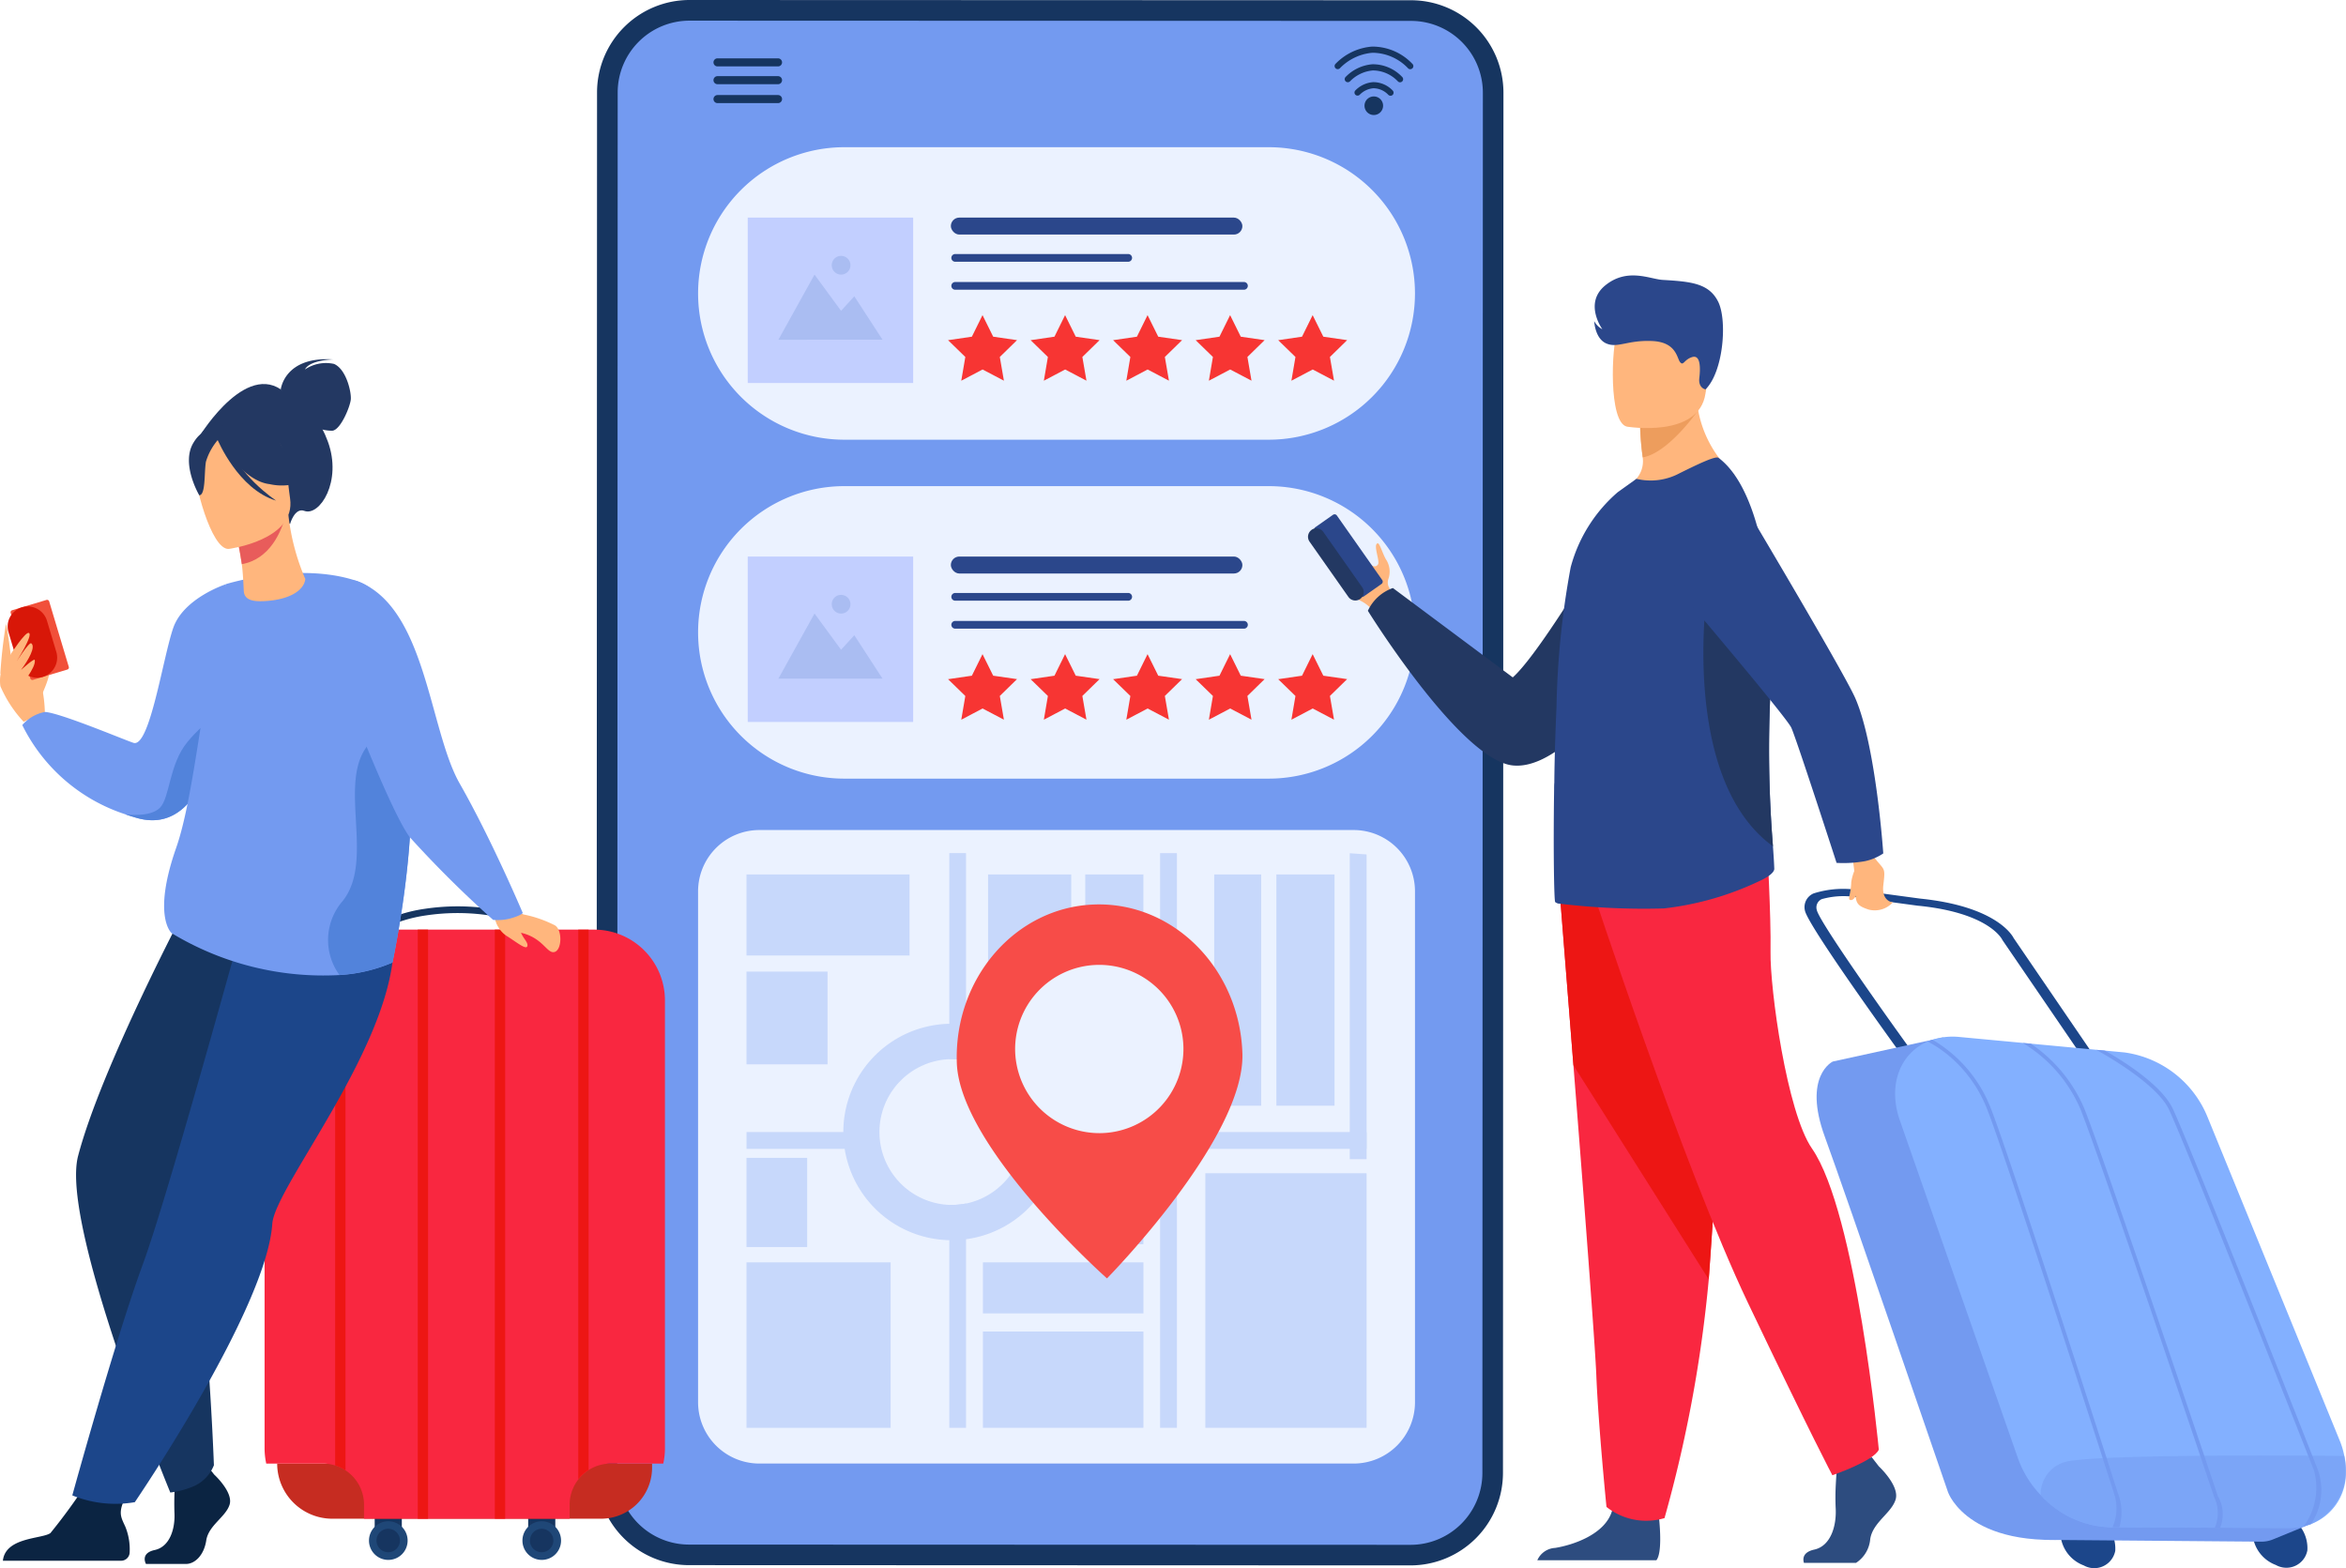 <svg xmlns="http://www.w3.org/2000/svg" width="141.489" height="94.578" viewBox="0 0 141.489 94.578">
  <g id="Grupo_54572" data-name="Grupo 54572" transform="translate(1128.654 -158.457)">
    <g id="Grupo_54478" data-name="Grupo 54478">
      <g id="Grupo_54422" data-name="Grupo 54422">
        <path id="Trazado_102555" data-name="Trazado 102555" d="M-1038.6,164.049l-.029,83.253a4.952,4.952,0,0,1-4.952,4.95h0l-43.52-.015a4.951,4.951,0,0,1-4.95-4.952h0l.029-83.253a4.949,4.949,0,0,1,4.953-4.949h0l43.52.015A4.951,4.951,0,0,1-1038.6,164.049Z" fill="#739af0"/>
      </g>
      <g id="Grupo_54423" data-name="Grupo 54423">
        <path id="Trazado_102556" data-name="Trazado 102556" d="M-1043.584,252.871l-43.52-.015a5.579,5.579,0,0,1-5.571-5.575l.029-83.253a5.579,5.579,0,0,1,5.575-5.571l43.52.015a5.579,5.579,0,0,1,5.571,5.575l-.029,83.253A5.581,5.581,0,0,1-1043.584,252.871Zm-43.485-93.168a4.334,4.334,0,0,0-4.332,4.328l-.029,83.253a4.336,4.336,0,0,0,4.328,4.332l43.52.015a4.337,4.337,0,0,0,4.332-4.329l.029-83.253a4.334,4.334,0,0,0-4.328-4.331Z" fill="#163560"/>
      </g>
      <g id="Grupo_54424" data-name="Grupo 54424">
        <path id="Trazado_102557" data-name="Trazado 102557" d="M-1043.315,212.219v30.81a3.7,3.7,0,0,1-3.7,3.7h-35.838a3.7,3.7,0,0,1-3.7-3.7v-30.81a3.7,3.7,0,0,1,3.7-3.7h35.838A3.7,3.7,0,0,1-1043.315,212.219Z" fill="#ebf2ff"/>
      </g>
      <g id="Grupo_54440" data-name="Grupo 54440">
        <g id="Grupo_54425" data-name="Grupo 54425">
          <path id="Rectángulo_5398" data-name="Rectángulo 5398" d="M-1077.731,187.777h25.594a8.821,8.821,0,0,1,8.821,8.821h0a8.822,8.822,0,0,1-8.821,8.821h-25.594a8.821,8.821,0,0,1-8.821-8.821h0a8.821,8.821,0,0,1,8.821-8.821Z" fill="#ebf2ff"/>
        </g>
        <g id="Grupo_54428" data-name="Grupo 54428">
          <g id="Grupo_54426" data-name="Grupo 54426">
            <path id="Trazado_102558" data-name="Trazado 102558" d="M-1060.611,194.686h-10.432a.233.233,0,0,1-.234-.232h0a.233.233,0,0,1,.233-.233h10.433a.233.233,0,0,1,.233.233h0a.234.234,0,0,1-.233.233h0Z" fill="#2b478b"/>
          </g>
          <g id="Grupo_54427" data-name="Grupo 54427">
            <path id="Trazado_102559" data-name="Trazado 102559" d="M-1053.631,196.373h-17.412a.233.233,0,0,1-.234-.232h0a.233.233,0,0,1,.233-.233h17.413a.233.233,0,0,1,.234.232h0a.235.235,0,0,1-.232.234h0Z" fill="#2b478b"/>
          </g>
        </g>
        <g id="Grupo_54429" data-name="Grupo 54429">
          <rect id="Rectángulo_5399" data-name="Rectángulo 5399" width="9.977" height="9.977" transform="translate(-1083.558 192.024)" fill="#c2cfff"/>
        </g>
        <g id="Grupo_54432" data-name="Grupo 54432">
          <g id="Grupo_54430" data-name="Grupo 54430">
            <path id="Trazado_102560" data-name="Trazado 102560" d="M-1081.708,199.387l2.179-3.927,1.6,2.185.8-.875,1.7,2.617Z" fill="#aabdf2"/>
          </g>
          <g id="Grupo_54431" data-name="Grupo 54431">
            <path id="Trazado_102561" data-name="Trazado 102561" d="M-1078.491,194.9a.563.563,0,0,1,.564-.564.564.564,0,0,1,.564.564.565.565,0,0,1-.564.564h0A.564.564,0,0,1-1078.491,194.9Z" fill="#aabdf2"/>
          </g>
        </g>
        <g id="Grupo_54433" data-name="Grupo 54433">
          <rect id="Rectángulo_5400" data-name="Rectángulo 5400" width="17.582" height="1.023" rx="0.511" transform="translate(-1071.307 192.024)" fill="#2b478b"/>
        </g>
        <g id="Grupo_54439" data-name="Grupo 54439">
          <g id="Grupo_54434" data-name="Grupo 54434">
            <path id="Trazado_102562" data-name="Trazado 102562" d="M-1068.754,199.21l1.438.207-1.039,1.015.247,1.431-1.286-.675-1.285.677.244-1.431-1.041-1.013,1.436-.21.642-1.3Z" fill="#f73533"/>
          </g>
          <g id="Grupo_54435" data-name="Grupo 54435">
            <path id="Trazado_102563" data-name="Trazado 102563" d="M-1063.775,199.21l1.437.207-1.038,1.015.247,1.431-1.285-.675-1.285.677.244-1.431-1.041-1.013,1.437-.21.641-1.3Z" fill="#f73533"/>
          </g>
          <g id="Grupo_54436" data-name="Grupo 54436">
            <path id="Trazado_102564" data-name="Trazado 102564" d="M-1058.8,199.21l1.438.207-1.039,1.015.247,1.431-1.286-.675-1.285.677.244-1.431-1.041-1.013,1.436-.21.642-1.3Z" fill="#f73533"/>
          </g>
          <g id="Grupo_54437" data-name="Grupo 54437">
            <path id="Trazado_102565" data-name="Trazado 102565" d="M-1053.822,199.21l1.438.207-1.038,1.015.247,1.431-1.286-.675-1.285.677.244-1.431-1.041-1.013,1.436-.21.642-1.3Z" fill="#f73533"/>
          </g>
          <g id="Grupo_54438" data-name="Grupo 54438">
            <path id="Trazado_102566" data-name="Trazado 102566" d="M-1048.844,199.21l1.437.207-1.038,1.015.247,1.431-1.286-.675-1.284.677.244-1.431-1.041-1.013,1.437-.21.641-1.3Z" fill="#f73533"/>
          </g>
        </g>
      </g>
      <g id="Grupo_54456" data-name="Grupo 54456">
        <g id="Grupo_54441" data-name="Grupo 54441">
          <path id="Rectángulo_5401" data-name="Rectángulo 5401" d="M-1077.731,167.335h25.594a8.821,8.821,0,0,1,8.821,8.821h0a8.822,8.822,0,0,1-8.821,8.821h-25.594a8.821,8.821,0,0,1-8.821-8.821h0a8.821,8.821,0,0,1,8.821-8.821Z" fill="#ebf2ff"/>
        </g>
        <g id="Grupo_54444" data-name="Grupo 54444">
          <g id="Grupo_54442" data-name="Grupo 54442">
            <path id="Trazado_102567" data-name="Trazado 102567" d="M-1060.611,174.244h-10.432a.233.233,0,0,1-.234-.232h0a.233.233,0,0,1,.234-.234h10.432a.233.233,0,0,1,.233.233h0a.234.234,0,0,1-.233.233Z" fill="#2b478b"/>
          </g>
          <g id="Grupo_54443" data-name="Grupo 54443">
            <path id="Trazado_102568" data-name="Trazado 102568" d="M-1053.631,175.931h-17.412a.233.233,0,0,1-.234-.232h0a.233.233,0,0,1,.233-.233h17.413a.233.233,0,0,1,.234.232h0a.234.234,0,0,1-.233.233h0Z" fill="#2b478b"/>
          </g>
        </g>
        <g id="Grupo_54445" data-name="Grupo 54445">
          <rect id="Rectángulo_5402" data-name="Rectángulo 5402" width="9.977" height="9.977" transform="translate(-1083.558 171.581)" fill="#c2cfff"/>
        </g>
        <g id="Grupo_54448" data-name="Grupo 54448">
          <g id="Grupo_54446" data-name="Grupo 54446">
            <path id="Trazado_102569" data-name="Trazado 102569" d="M-1081.708,178.947l2.179-3.929,1.6,2.185.8-.875,1.7,2.617Z" fill="#aabdf2"/>
          </g>
          <g id="Grupo_54447" data-name="Grupo 54447">
            <path id="Trazado_102570" data-name="Trazado 102570" d="M-1078.491,174.454a.563.563,0,0,1,.564-.564.564.564,0,0,1,.564.564.565.565,0,0,1-.564.564h0A.564.564,0,0,1-1078.491,174.454Z" fill="#aabdf2"/>
          </g>
        </g>
        <g id="Grupo_54449" data-name="Grupo 54449">
          <rect id="Rectángulo_5403" data-name="Rectángulo 5403" width="17.582" height="1.023" rx="0.511" transform="translate(-1071.307 171.581)" fill="#2b478b"/>
        </g>
        <g id="Grupo_54455" data-name="Grupo 54455">
          <g id="Grupo_54450" data-name="Grupo 54450">
            <path id="Trazado_102571" data-name="Trazado 102571" d="M-1068.754,178.764l1.438.208-1.039,1.015.247,1.43-1.286-.675-1.285.677.244-1.432-1.041-1.013,1.436-.21.642-1.3Z" fill="#f73533"/>
          </g>
          <g id="Grupo_54451" data-name="Grupo 54451">
            <path id="Trazado_102572" data-name="Trazado 102572" d="M-1063.775,178.764l1.437.208-1.038,1.015.247,1.43-1.285-.675-1.285.677.244-1.432-1.041-1.013,1.437-.21.641-1.3Z" fill="#f73533"/>
          </g>
          <g id="Grupo_54452" data-name="Grupo 54452">
            <path id="Trazado_102573" data-name="Trazado 102573" d="M-1058.8,178.764l1.438.208-1.039,1.015.247,1.43-1.286-.675-1.285.677.244-1.432-1.041-1.013,1.436-.21.642-1.3Z" fill="#f73533"/>
          </g>
          <g id="Grupo_54453" data-name="Grupo 54453">
            <path id="Trazado_102574" data-name="Trazado 102574" d="M-1053.822,178.764l1.438.208-1.038,1.015.247,1.43-1.286-.675-1.285.677.244-1.432-1.041-1.013,1.436-.21.642-1.3Z" fill="#f73533"/>
          </g>
          <g id="Grupo_54454" data-name="Grupo 54454">
            <path id="Trazado_102575" data-name="Trazado 102575" d="M-1048.844,178.764l1.437.208-1.038,1.015.247,1.43-1.286-.675-1.284.677.244-1.432-1.041-1.013,1.437-.21.641-1.3Z" fill="#f73533"/>
          </g>
        </g>
      </g>
      <g id="Grupo_54477" data-name="Grupo 54477" opacity="0.3">
        <g id="Grupo_54457" data-name="Grupo 54457">
          <path id="Trazado_102576" data-name="Trazado 102576" d="M-1070.391,220.263a6.335,6.335,0,0,0-.87-.058h-.143a6.526,6.526,0,0,0-6.386,6.664,6.528,6.528,0,0,0,6.386,6.387h.143a6.523,6.523,0,0,0,6.45-5.513,6.643,6.643,0,0,0,.078-1.015A6.527,6.527,0,0,0-1070.391,220.263Zm0,10.779a4.465,4.465,0,0,1-.87.087h-.143a4.4,4.4,0,0,1-4.207-4.582,4.4,4.4,0,0,1,4.207-4.207h.143a4.4,4.4,0,0,1,4.378,4.419,4.4,4.4,0,0,1-3.508,4.288Z" fill="#739af0"/>
        </g>
        <g id="Grupo_54458" data-name="Grupo 54458">
          <path id="Trazado_102577" data-name="Trazado 102577" d="M-1075.657,226.735a4.39,4.39,0,0,0,.117,1.014h-8.091v-1.014Z" fill="#739af0"/>
        </g>
        <g id="Grupo_54459" data-name="Grupo 54459">
          <path id="Trazado_102578" data-name="Trazado 102578" d="M-1046.235,226.735v1.014h-20.748a4.444,4.444,0,0,0,.117-1.014Z" fill="#739af0"/>
        </g>
        <g id="Grupo_54460" data-name="Grupo 54460">
          <path id="Trazado_102579" data-name="Trazado 102579" d="M-1070.391,209.912v12.51a4.389,4.389,0,0,0-.87-.087h-.139V209.91Z" fill="#739af0"/>
        </g>
        <g id="Grupo_54461" data-name="Grupo 54461">
          <path id="Trazado_102580" data-name="Trazado 102580" d="M-1070.391,231.046v13.528h-1.009V231.131h.143A4.492,4.492,0,0,0-1070.391,231.046Z" fill="#739af0"/>
        </g>
        <g id="Grupo_54462" data-name="Grupo 54462">
          <path id="Trazado_102581" data-name="Trazado 102581" d="M-1047.249,209.917v18.456h1.015V209.991Z" fill="#739af0"/>
        </g>
        <g id="Grupo_54463" data-name="Grupo 54463">
          <rect id="Rectángulo_5404" data-name="Rectángulo 5404" width="1.014" height="34.661" transform="translate(-1058.688 209.912)" fill="#739af0"/>
        </g>
        <g id="Grupo_54464" data-name="Grupo 54464">
          <rect id="Rectángulo_5405" data-name="Rectángulo 5405" width="5.014" height="7.786" transform="translate(-1069.062 211.198)" fill="#739af0"/>
        </g>
        <g id="Grupo_54465" data-name="Grupo 54465">
          <rect id="Rectángulo_5406" data-name="Rectángulo 5406" width="4.887" height="5.595" transform="translate(-1083.632 217.057)" fill="#739af0"/>
        </g>
        <g id="Grupo_54466" data-name="Grupo 54466">
          <rect id="Rectángulo_5407" data-name="Rectángulo 5407" width="9.835" height="4.887" transform="translate(-1083.632 211.198)" fill="#739af0"/>
        </g>
        <g id="Grupo_54467" data-name="Grupo 54467">
          <rect id="Rectángulo_5408" data-name="Rectángulo 5408" width="3.507" height="4.84" transform="translate(-1063.202 211.198)" fill="#739af0"/>
        </g>
        <g id="Grupo_54468" data-name="Grupo 54468">
          <rect id="Rectángulo_5409" data-name="Rectángulo 5409" width="3.507" height="8.088" transform="translate(-1063.202 217.057)" fill="#739af0"/>
        </g>
        <g id="Grupo_54469" data-name="Grupo 54469">
          <rect id="Rectángulo_5410" data-name="Rectángulo 5410" width="3.507" height="4.788" transform="translate(-1063.202 228.71)" fill="#739af0"/>
        </g>
        <g id="Grupo_54470" data-name="Grupo 54470">
          <rect id="Rectángulo_5411" data-name="Rectángulo 5411" width="2.83" height="13.947" transform="translate(-1055.423 211.198)" fill="#739af0"/>
        </g>
        <g id="Grupo_54471" data-name="Grupo 54471">
          <rect id="Rectángulo_5412" data-name="Rectángulo 5412" width="3.507" height="13.947" transform="translate(-1051.675 211.198)" fill="#739af0"/>
        </g>
        <g id="Grupo_54472" data-name="Grupo 54472">
          <rect id="Rectángulo_5413" data-name="Rectángulo 5413" width="9.725" height="15.354" transform="translate(-1055.959 229.219)" fill="#739af0"/>
        </g>
        <g id="Grupo_54473" data-name="Grupo 54473">
          <rect id="Rectángulo_5414" data-name="Rectángulo 5414" width="9.679" height="5.807" transform="translate(-1069.373 238.766)" fill="#739af0"/>
        </g>
        <g id="Grupo_54474" data-name="Grupo 54474">
          <rect id="Rectángulo_5415" data-name="Rectángulo 5415" width="9.679" height="3.078" transform="translate(-1069.373 234.594)" fill="#739af0"/>
        </g>
        <g id="Grupo_54475" data-name="Grupo 54475">
          <rect id="Rectángulo_5416" data-name="Rectángulo 5416" width="8.693" height="9.98" transform="translate(-1083.632 234.594)" fill="#739af0"/>
        </g>
        <g id="Grupo_54476" data-name="Grupo 54476">
          <rect id="Rectángulo_5417" data-name="Rectángulo 5417" width="3.66" height="5.378" transform="translate(-1083.632 228.292)" fill="#739af0"/>
        </g>
      </g>
    </g>
    <g id="Grupo_54521" data-name="Grupo 54521">
      <g id="Grupo_54492" data-name="Grupo 54492">
        <g id="Grupo_54479" data-name="Grupo 54479">
          <rect id="Rectángulo_5418" data-name="Rectángulo 5418" width="1.636" height="2.229" transform="translate(-1106.056 248.805)" fill="#163560"/>
        </g>
        <g id="Grupo_54480" data-name="Grupo 54480">
          <rect id="Rectángulo_5419" data-name="Rectángulo 5419" width="1.636" height="2.229" transform="translate(-1096.799 248.805)" fill="#163560"/>
        </g>
        <g id="Grupo_54481" data-name="Grupo 54481">
          <path id="Trazado_102582" data-name="Trazado 102582" d="M-1106.4,251.374a1.164,1.164,0,0,1,1.166-1.164h0a1.165,1.165,0,0,1,1.164,1.166,1.165,1.165,0,0,1-1.165,1.164,1.165,1.165,0,0,1-1.165-1.165h0Z" fill="#1f4777"/>
        </g>
        <g id="Grupo_54482" data-name="Grupo 54482">
          <path id="Trazado_102583" data-name="Trazado 102583" d="M-1105.947,251.369a.706.706,0,0,1,.708-.706h0a.707.707,0,0,1,.706.708h0a.707.707,0,0,1-.707.706.707.707,0,0,1-.707-.707h0Z" fill="#163560"/>
        </g>
        <g id="Grupo_54483" data-name="Grupo 54483">
          <path id="Trazado_102584" data-name="Trazado 102584" d="M-1097.145,251.374a1.164,1.164,0,0,1,1.166-1.164h0a1.165,1.165,0,0,1,1.163,1.166,1.164,1.164,0,0,1-1.164,1.164h0a1.165,1.165,0,0,1-1.165-1.165h0Z" fill="#1f4777"/>
        </g>
        <g id="Grupo_54484" data-name="Grupo 54484">
          <path id="Trazado_102585" data-name="Trazado 102585" d="M-1096.688,251.369a.706.706,0,0,1,.708-.706h0a.707.707,0,0,1,.7.708.707.707,0,0,1-.707.706.707.707,0,0,1-.707-.707h0Z" fill="#163560"/>
        </g>
        <g id="Grupo_54485" data-name="Grupo 54485">
          <path id="Rectángulo_5420" data-name="Rectángulo 5420" d="M-1111.936,246.729h22.609v.25a3.077,3.077,0,0,1-3.075,3.077h-16.208a3.327,3.327,0,0,1-3.327-3.327h0Z" fill="#c62c21"/>
        </g>
        <g id="Grupo_54486" data-name="Grupo 54486">
          <path id="Trazado_102586" data-name="Trazado 102586" d="M-1088.551,218.8v26.983a4.306,4.306,0,0,1-.1.947h-3.165a2.483,2.483,0,0,0-2.483,2.485h0v.841h-12.4v-.841a2.481,2.481,0,0,0-2.475-2.485h-3.423a4.313,4.313,0,0,1-.1-.947V218.8a4.272,4.272,0,0,1,4.269-4.274h15.621A4.271,4.271,0,0,1-1088.551,218.8Z" fill="#f92740"/>
        </g>
        <g id="Grupo_54487" data-name="Grupo 54487">
          <path id="Trazado_102587" data-name="Trazado 102587" d="M-1096.084,214.514a12.99,12.99,0,0,0-6.89-.844,8.645,8.645,0,0,0-2.648.831l-.2-.351a8.845,8.845,0,0,1,2.763-.876,13.388,13.388,0,0,1,7.125.864Z" fill="#163560"/>
        </g>
        <g id="Grupo_54488" data-name="Grupo 54488">
          <path id="Trazado_102588" data-name="Trazado 102588" d="M-1107.818,214.527v32.611a2.468,2.468,0,0,0-.623-.3V214.527Z" fill="#ed1614"/>
        </g>
        <g id="Grupo_54489" data-name="Grupo 54489">
          <rect id="Rectángulo_5421" data-name="Rectángulo 5421" width="0.623" height="35.53" transform="translate(-1103.459 214.525)" fill="#ed1614"/>
        </g>
        <g id="Grupo_54490" data-name="Grupo 54490">
          <rect id="Rectángulo_5422" data-name="Rectángulo 5422" width="0.623" height="35.53" transform="translate(-1098.81 214.525)" fill="#ed1614"/>
        </g>
        <g id="Grupo_54491" data-name="Grupo 54491">
          <path id="Trazado_102589" data-name="Trazado 102589" d="M-1093.155,214.527v32.587a2.421,2.421,0,0,0-.623.567V214.527Z" fill="#ed1614"/>
        </g>
      </g>
      <g id="Grupo_54520" data-name="Grupo 54520">
        <g id="Grupo_54493" data-name="Grupo 54493">
          <path id="Trazado_102590" data-name="Trazado 102590" d="M-1126.207,200.554c0-.046.681-1.456.465-1.564s-.6-.092-.651.155A8.576,8.576,0,0,0-1126.207,200.554Z" fill="#ffb67d"/>
        </g>
        <g id="Grupo_54494" data-name="Grupo 54494">
          <path id="Trazado_102591" data-name="Trazado 102591" d="M-1125.949,201.4a8.292,8.292,0,0,0-.516-2.667c-.356-.42-1.083-1.017-1.31-1a2.246,2.246,0,0,0-.854,2.115,7.491,7.491,0,0,0,1.4,2.141Z" fill="#ffb67d"/>
        </g>
        <g id="Grupo_54497" data-name="Grupo 54497">
          <g id="Grupo_54495" data-name="Grupo 54495">
            <path id="Trazado_102592" data-name="Trazado 102592" d="M-1124.593,198.84l-2.071.621a.131.131,0,0,1-.162-.087h0l-1.183-3.95a.129.129,0,0,1,.087-.162h0l2.071-.621a.13.13,0,0,1,.162.087h0l1.184,3.95a.13.13,0,0,1-.087.162h0Z" fill="#f1503a"/>
          </g>
          <g id="Grupo_54496" data-name="Grupo 54496">
            <path id="Rectángulo_5423" data-name="Rectángulo 5423" d="M-1127.329,195.085h0a1.211,1.211,0,0,1,1.508.812h0l.563,1.878a1.212,1.212,0,0,1-.812,1.508h0a1.211,1.211,0,0,1-1.508-.813h0l-.563-1.878a1.21,1.21,0,0,1,.812-1.508Z" fill="#d81708"/>
          </g>
        </g>
        <g id="Grupo_54498" data-name="Grupo 54498">
          <path id="Trazado_102593" data-name="Trazado 102593" d="M-1127.99,197.884s.863-1.328,1.073-1.254c.3.1-.781,1.789-.781,1.789s.8-1.259.928-1.163c.286.216-.169,1.006-.62,1.612,0,0,.807-.739.833-.606.092.466-.886,1.6-.886,1.6l-.547-1.249Z" fill="#ffb67d"/>
        </g>
        <g id="Grupo_54499" data-name="Grupo 54499">
          <path id="Trazado_102594" data-name="Trazado 102594" d="M-1128.636,199.117a30.2,30.2,0,0,1,.343-3.031c.091.3.3,1.963.3,1.963Z" fill="#ffb67d"/>
        </g>
        <g id="Grupo_54500" data-name="Grupo 54500">
          <path id="Trazado_102595" data-name="Trazado 102595" d="M-1114.871,198.243a23.5,23.5,0,0,1-1.084,6.227c-.785,2.2-2.133,3.978-4.447,3.32q-.356-.1-.688-.218h0a10.583,10.583,0,0,1-6.221-5.385,2.417,2.417,0,0,1,1.365-.79c.947.051,5.106,1.817,5.371,1.871.962.194,1.74-5.1,2.364-6.925s3.184-2.651,3.184-2.651Z" fill="#739af0"/>
        </g>
        <g id="Grupo_54501" data-name="Grupo 54501">
          <path id="Trazado_102596" data-name="Trazado 102596" d="M-1115.865,201.986l-.092,2.483c-.785,2.2-2.133,3.978-4.448,3.32q-.355-.1-.688-.218c.074.01,1.491.2,2.082-.392.609-.61.546-2.63,1.667-3.977S-1115.865,201.986-1115.865,201.986Z" fill="#5283db"/>
        </g>
        <g id="Grupo_54502" data-name="Grupo 54502">
          <path id="Trazado_102597" data-name="Trazado 102597" d="M-1115.736,247.393s1.157,1.056.931,1.806-1.27,1.25-1.41,2.167-.706,1.417-1.214,1.417h-2.421s-.374-.645.529-.84,1.244-1.272,1.187-2.272a17.64,17.64,0,0,1,.085-2.333l1.918-.444Z" fill="#0b2442"/>
        </g>
        <g id="Grupo_54503" data-name="Grupo 54503">
          <path id="Trazado_102598" data-name="Trazado 102598" d="M-1128.48,252.59h7.129a.517.517,0,0,0,.517-.5,3.643,3.643,0,0,0-.255-1.538c-.381-.844-.621-.991.987-3.446-.483.5-1.786.27-2.886.122a34.978,34.978,0,0,1-2.625,3.694C-1126.111,251.282-1128.327,251.155-1128.48,252.59Z" fill="#0b2442"/>
        </g>
        <g id="Grupo_54504" data-name="Grupo 54504">
          <path id="Trazado_102599" data-name="Trazado 102599" d="M-1117.373,213.059s-5.169,9.753-6.573,15.124c-1.091,4.169,5.563,20.293,5.563,20.293a5.342,5.342,0,0,0,1.43-.385,2.326,2.326,0,0,0,1.2-1.261s-.4-11.532-1.742-17.112c-.3-1.253,1.465-5.292,4.447-7.5s4.223-9.331,2.448-9.813S-1117.373,213.059-1117.373,213.059Z" fill="#163560"/>
        </g>
        <g id="Grupo_54505" data-name="Grupo 54505">
          <path id="Trazado_102600" data-name="Trazado 102600" d="M-1112.947,210.29s-5.434,19.919-7.083,24.392-4.263,13.967-4.263,13.967a6.9,6.9,0,0,0,3.769.409s7.945-11.64,8.291-16.785c.16-2.378,8.152-11.8,7.261-17.952Z" fill="#1c468a"/>
        </g>
        <g id="Grupo_54506" data-name="Grupo 54506">
          <path id="Trazado_102601" data-name="Trazado 102601" d="M-1104.984,216.511a9.48,9.48,0,0,1-3.2.755h0a17.682,17.682,0,0,1-10.115-2.525s-1.191-.982.272-5.154c1.108-3.159,1.646-9.82,3-15.9,0,0,4.385-1.375,7.9-.187,2.688.909,2.42,5.034,2.917,9.33q.069.6.162,1.2C-1103.315,208.738-1104.984,216.511-1104.984,216.511Z" fill="#739af0"/>
        </g>
        <g id="Grupo_54507" data-name="Grupo 54507">
          <path id="Trazado_102602" data-name="Trazado 102602" d="M-1116.576,184.7s2.993-4.871,5.31-2.364c0,0,1.516.387,2.383,2.746.886,2.407-.494,4.531-1.414,4.189-.591-.22-.867.8-.867.8Z" fill="#233862"/>
        </g>
        <g id="Grupo_54508" data-name="Grupo 54508">
          <path id="Trazado_102603" data-name="Trazado 102603" d="M-1111.723,181.955s.206-2.016,3.153-1.82c0,0-1.393.025-1.692.606a2.264,2.264,0,0,1,1.753-.335c.74.318,1.052,1.7,1.012,2.141s-.607,1.816-1.1,1.887a2.317,2.317,0,0,1-1.147-.28Z" fill="#233862"/>
        </g>
        <g id="Grupo_54509" data-name="Grupo 54509">
          <path id="Trazado_102604" data-name="Trazado 102604" d="M-1110.241,193.38a13.58,13.58,0,0,1-1.02-3.868l-.177.062-2.975,1.047s.209.954.342,1.862c.055.371.093,1.034.119,1.611s.608.647,1.2.62C-1111.18,194.644-1110.313,194.055-1110.241,193.38Z" fill="#ffb67d"/>
        </g>
        <g id="Grupo_54510" data-name="Grupo 54510">
          <path id="Trazado_102605" data-name="Trazado 102605" d="M-1114.411,190.621s.209.954.342,1.862c1.707-.3,2.388-1.989,2.633-2.909Z" fill="#e85c5b"/>
        </g>
        <g id="Grupo_54511" data-name="Grupo 54511">
          <path id="Trazado_102606" data-name="Trazado 102606" d="M-1111.167,189.2a9.111,9.111,0,0,0,.734-2.793c.029-.889-.875-4.036-4.035-3.108a4.421,4.421,0,0,0-1.718.949c-.632.574-1.5,1.741.038,4.381l.43.9Z" fill="#233862"/>
        </g>
        <g id="Grupo_54512" data-name="Grupo 54512">
          <path id="Trazado_102607" data-name="Trazado 102607" d="M-1114.859,191.564s4.064-.518,3.7-3.043-.08-4.3-2.69-4.069-2.975,1.259-3.06,2.131S-1115.927,191.629-1114.859,191.564Z" fill="#ffb67d"/>
        </g>
        <g id="Grupo_54513" data-name="Grupo 54513">
          <path id="Trazado_102608" data-name="Trazado 102608" d="M-1115.7,184.655s1.538,2.8,3.3,3a3.391,3.391,0,0,0,2.44-.371,4.876,4.876,0,0,1-1.989-2.623S-1115.069,183.124-1115.7,184.655Z" fill="#233862"/>
        </g>
        <g id="Grupo_54514" data-name="Grupo 54514">
          <path id="Trazado_102609" data-name="Trazado 102609" d="M-1115.393,184.856a3.611,3.611,0,0,0-.843,1.453c-.109.672-.01,2.009-.4,2.019,0,0-1.127-1.893-.351-3.168C-1116.171,183.809-1115.393,184.856-1115.393,184.856Z" fill="#233862"/>
        </g>
        <g id="Grupo_54515" data-name="Grupo 54515">
          <path id="Trazado_102610" data-name="Trazado 102610" d="M-1115.532,184.978s1.239,2.989,3.531,3.673c0,0-2.424-1.6-2.9-3.619S-1115.532,184.978-1115.532,184.978Z" fill="#233862"/>
        </g>
        <g id="Grupo_54516" data-name="Grupo 54516">
          <path id="Trazado_102611" data-name="Trazado 102611" d="M-1104.982,216.505a9.5,9.5,0,0,1-3.2.755h0a3.583,3.583,0,0,1,.2-4.466c1.873-2.36-.146-6.714,1.3-9.082,1-1.648,1.981-1.265,2.484-.88q.069.6.162,1.2C-1103.314,208.74-1104.982,216.505-1104.982,216.505Z" fill="#5283db"/>
        </g>
        <g id="Grupo_54517" data-name="Grupo 54517">
          <path id="Trazado_102612" data-name="Trazado 102612" d="M-1097.609,213.006s.249.58.6.619a7.273,7.273,0,0,1,1.82.641c.461.273.43,1.5-.031,1.611s-.691-.911-2.13-1.186c-.488-.093-1.2.244-1.487-.926Z" fill="#ffb67d"/>
        </g>
        <g id="Grupo_54518" data-name="Grupo 54518">
          <path id="Trazado_102613" data-name="Trazado 102613" d="M-1107.128,193.5c4.185,1.539,4.34,8.952,6.2,12.217,1.923,3.367,3.8,7.8,3.8,7.8s-.034.133-.752.338a3.016,3.016,0,0,1-1.032.083,65.875,65.875,0,0,1-5.027-4.987c-1.074-1.411-3.607-7.956-3.607-7.956S-1108.788,192.892-1107.128,193.5Z" fill="#739af0"/>
        </g>
        <g id="Grupo_54519" data-name="Grupo 54519">
          <path id="Trazado_102614" data-name="Trazado 102614" d="M-1098.738,214.055a1.585,1.585,0,0,0,.719.9c.617.4,1.112.806,1.172.557s-.343-.518-.439-.979S-1098.738,214.055-1098.738,214.055Z" fill="#ffb67d"/>
        </g>
      </g>
    </g>
    <g id="Grupo_54558" data-name="Grupo 54558">
      <g id="man">
        <g id="Grupo_54522" data-name="Grupo 54522">
          <path id="Trazado_102615" data-name="Trazado 102615" d="M-1048.284,192.452a4.034,4.034,0,0,0,1.487,2.151,2.3,2.3,0,0,1,.955.694l.544-.316.65-.378s-.015-.072-.047-.19-.08-.28-.146-.461a.628.628,0,0,1-.077-.578,1.341,1.341,0,0,0-.111-1.121c-.208-.3-.41-1.05-.535-1.027-.3.052.149,1.078.019,1.269a.226.226,0,0,1-.292.1h-.005c-.853-.375-1.886-2.4-2.344-2.123A4.076,4.076,0,0,0-1048.284,192.452Z" fill="#ffb67d"/>
        </g>
        <g id="Grupo_54525" data-name="Grupo 54525">
          <g id="Grupo_54523" data-name="Grupo 54523">
            <path id="Trazado_102616" data-name="Trazado 102616" d="M-1045.332,193.676l-1.068.751a.168.168,0,0,1-.234-.041l-2.736-3.894a.168.168,0,0,1,.041-.234l1.068-.751a.167.167,0,0,1,.234.041l2.736,3.893a.169.169,0,0,1-.04.234Z" fill="#2b478b"/>
          </g>
          <g id="Grupo_54524" data-name="Grupo 54524">
            <path id="Rectángulo_5424" data-name="Rectángulo 5424" d="M-1049.555,190.415h0a.51.51,0,0,1,.711.124l2.342,3.332a.51.51,0,0,1-.119.712h0a.511.511,0,0,1-.71-.124h0l-2.343-3.333a.51.51,0,0,1,.124-.71Z" fill="#233862"/>
          </g>
        </g>
        <g id="Grupo_54526" data-name="Grupo 54526">
          <path id="Trazado_102617" data-name="Trazado 102617" d="M-1030.012,188.089s-5.435,9.479-7.406,11.223l-7.23-5.39a2.637,2.637,0,0,0-1.509,1.374s5.556,8.954,8.713,9.324c4.31.5,10.389-10.721,10.389-10.721Z" fill="#233862"/>
        </g>
        <g id="Grupo_54532" data-name="Grupo 54532">
          <g id="Grupo_54527" data-name="Grupo 54527">
            <path id="Trazado_102618" data-name="Trazado 102618" d="M-1019.857,252.72h3.14a1.9,1.9,0,0,0,.858-1.439c.154-1.012,1.288-1.563,1.533-2.391s-1.012-1.991-1.012-1.991l-.21-.271-.219-.281-2.084.491s-.052.5-.083,1.129q-.04.722-.009,1.445c.061,1.1-.309,2.291-1.29,2.506C-1019.956,252.076-1019.924,252.506-1019.857,252.72Z" fill="#2d4c7f"/>
          </g>
          <g id="Grupo_54528" data-name="Grupo 54528">
            <path id="Trazado_102619" data-name="Trazado 102619" d="M-1035.938,252.562h7.181c.345-.422.218-1.978.166-2.484l-.018-.162s-2.452-1.961-2.789-.46c-.01.047-.023.093-.036.139-.424,1.4-2.327,2.043-3.427,2.222A1.244,1.244,0,0,0-1035.938,252.562Z" fill="#2d4c7f"/>
          </g>
          <g id="Grupo_54529" data-name="Grupo 54529">
            <path id="Trazado_102620" data-name="Trazado 102620" d="M-1034.57,212.477s.372,4.645.81,10.23c.6,7.586,1.31,16.9,1.38,18.67.123,3.066.614,7.968.614,7.968a3.859,3.859,0,0,0,3.5.674,80.294,80.294,0,0,0,2.669-14.4c.009-.121.019-.244.028-.366.552-7.539,1.41-23.415,1.41-23.415Z" fill="#f92740"/>
          </g>
          <g id="Grupo_54530" data-name="Grupo 54530">
            <path id="Trazado_102621" data-name="Trazado 102621" d="M-1034.57,212.477s.372,4.645.81,10.23l8.157,12.907c.009-.121.019-.244.028-.366.552-7.54,1.409-23.415,1.409-23.415Z" fill="#ed1614"/>
          </g>
          <g id="Grupo_54531" data-name="Grupo 54531">
            <path id="Trazado_102622" data-name="Trazado 102622" d="M-1032.751,211.719s5.63,17.167,9.509,25.3,5.1,10.415,5.1,10.415,2.532-.871,2.8-1.547c0,0-1.344-14.28-4.03-18.158-1.518-2.191-2.538-9.652-2.5-11.86s-.217-6.6-.217-6.6Z" fill="#f92740"/>
          </g>
        </g>
        <g id="Grupo_54533" data-name="Grupo 54533">
          <path id="Trazado_102623" data-name="Trazado 102623" d="M-1031.2,188.5c2.623.828,7.161-1.406,7.161-1.406a6.83,6.83,0,0,1-2.291-5.588l-2.028,1.634-1.378,1.109a16.473,16.473,0,0,0,.156,1.8v.009a1.609,1.609,0,0,1-.617,1.494A5.812,5.812,0,0,0-1031.2,188.5Z" fill="#ffb67d"/>
        </g>
        <g id="Grupo_54534" data-name="Grupo 54534">
          <path id="Trazado_102624" data-name="Trazado 102624" d="M-1029.734,184.244a16.473,16.473,0,0,0,.156,1.8c1.527-.262,3.258-2.729,3.258-2.729a4.839,4.839,0,0,0-2.036-.182Z" fill="#ed9d5d"/>
        </g>
        <g id="Grupo_54535" data-name="Grupo 54535">
          <path id="Trazado_102625" data-name="Trazado 102625" d="M-1030.536,184.188s4.332.72,4.739-1.985,1.24-4.434-1.509-5.007-3.443.377-3.8,1.247S-1031.654,183.931-1030.536,184.188Z" fill="#ffb67d"/>
        </g>
        <g id="Grupo_54536" data-name="Grupo 54536">
          <path id="Trazado_102626" data-name="Trazado 102626" d="M-1034.859,212.863a.428.428,0,0,0,.276.1,42.738,42.738,0,0,0,6.287.284,18.144,18.144,0,0,0,5.809-1.677c.259-.116.854-.434.841-.723-.009-.317-.04-.776-.08-1.353a72.434,72.434,0,0,1-.144-9.456c.042-.743.064-1.48.067-2.2.02-5.4-1.052-10.16-3.206-11.769-.184-.132-1.314.42-2.351.932a3.682,3.682,0,0,1-2.6.336l-1.129.807a9.051,9.051,0,0,0-2.837,4.531,51,51,0,0,0-.854,8.406c-.066,1.524-.118,3.06-.132,4.519v.052c-.013.144-.013.3-.013.447C-1034.978,209.843-1034.925,212.81-1034.859,212.863Z" fill="#2b478b"/>
        </g>
        <g id="Grupo_54537" data-name="Grupo 54537">
          <path id="Trazado_102627" data-name="Trazado 102627" d="M-1021.726,209.5a72.434,72.434,0,0,1-.144-9.456c.042-.743.064-1.479.067-2.2-.9-2.176-1.63-3.755-1.63-3.755h-2.261S-1027.353,205.41-1021.726,209.5Z" fill="#233862"/>
        </g>
        <g id="Grupo_54538" data-name="Grupo 54538">
          <path id="Trazado_102628" data-name="Trazado 102628" d="M-1025.793,181.943s-.445-.074-.373-.687.071-1.413-.427-1.264-.523.548-.727.315-.208-1.214-1.689-1.282-2.083.448-2.772.145-.725-1.346-.725-1.346a1.188,1.188,0,0,0,.492.491s-1.15-1.573.181-2.65,2.687-.372,3.458-.326c1.7.1,2.793.2,3.347,1.32S-1024.707,180.869-1025.793,181.943Z" fill="#2b478b"/>
        </g>
        <g id="Grupo_54554" data-name="Grupo 54554">
          <g id="Grupo_54539" data-name="Grupo 54539">
            <path id="Trazado_102629" data-name="Trazado 102629" d="M-992.8,250.675a2.166,2.166,0,0,0,1.406,2.172,1.289,1.289,0,0,0,1.755-.486h0a1.33,1.33,0,0,0,.143-.389A2.164,2.164,0,0,0-990.9,249.8a1.288,1.288,0,0,0-1.756.488v0A1.262,1.262,0,0,0-992.8,250.675Z" fill="#1c468a"/>
          </g>
          <g id="Grupo_54540" data-name="Grupo 54540">
            <path id="Trazado_102630" data-name="Trazado 102630" d="M-1004.388,250.7a2.166,2.166,0,0,0,1.406,2.172,1.29,1.29,0,0,0,1.757-.489,1.313,1.313,0,0,0,.143-.386,2.167,2.167,0,0,0-1.408-2.173,1.289,1.289,0,0,0-1.756.49h0A1.246,1.246,0,0,0-1004.388,250.7Z" fill="#1c468a"/>
          </g>
          <g id="Grupo_54541" data-name="Grupo 54541">
            <path id="Trazado_102631" data-name="Trazado 102631" d="M-989.514,250.462l-2.078.851a1.819,1.819,0,0,1-.692.127l-13.061-.109-2.043-2.416Z" fill="#739af0"/>
          </g>
          <g id="Grupo_54543" data-name="Grupo 54543">
            <g id="Grupo_54542" data-name="Grupo 54542">
              <path id="Trazado_102632" data-name="Trazado 102632" d="M-1002.884,222.474l-5-7.317-.007-.014c-.031-.065-.828-1.632-5.058-2.057h-.02l-3.484-.471a4.844,4.844,0,0,0-2.329.071.546.546,0,0,0-.3.654c.114.608,3.435,5.353,5.639,8.4l-.656.165c-.566-.782-5.536-7.658-5.7-8.533a.894.894,0,0,1,.533-1.033,5.912,5.912,0,0,1,2.961-.151l3.437.464c4.555.46,5.558,2.185,5.658,2.382l4.98,7.293Z" fill="#1c468a"/>
            </g>
          </g>
          <g id="Grupo_54544" data-name="Grupo 54544">
            <path id="Trazado_102633" data-name="Trazado 102633" d="M-1011.458,221.025l-6.659,1.456s-1.83.86-.478,4.545c1.19,3.242,7.429,21.434,7.429,21.434s1.3,3.786,8.9,2.671Z" fill="#739af0"/>
          </g>
          <g id="Grupo_54545" data-name="Grupo 54545">
            <path id="Trazado_102634" data-name="Trazado 102634" d="M-1014.07,226.04l7.121,20.373a6.235,6.235,0,0,0,1.368,2.215,5.932,5.932,0,0,0,4.141,1.943l6.53.028h.162l4.09.017a3.989,3.989,0,0,0,1.144-.156c.082-.024.162-.051.24-.08a3.274,3.274,0,0,0,2.1-3.119,4.943,4.943,0,0,0-.39-1.969l-7.964-19.493a6.341,6.341,0,0,0-5-3.867l-1.181-.111-.281-.026h0l-.237-.022-3.947-.37-.485-.045-3.808-.356a4.056,4.056,0,0,0-1.631.161l-.095.032-.2.076C-1014.037,221.982-1014.824,223.881-1014.07,226.04Z" fill="#83b0ff"/>
          </g>
          <g id="Grupo_54546" data-name="Grupo 54546" opacity="0.5">
            <path id="Trazado_102635" data-name="Trazado 102635" d="M-1005.582,248.626a5.932,5.932,0,0,0,4.141,1.943l6.53.028h.162l4.089.017a3.988,3.988,0,0,0,1.144-.156c.082-.024.162-.051.24-.08a3.6,3.6,0,0,0,2.014-4.106s-13.838-.156-16.6.307A2.029,2.029,0,0,0-1005.582,248.626Z" fill="#739af0"/>
          </g>
          <g id="Grupo_54553" data-name="Grupo 54553">
            <g id="Grupo_54548" data-name="Grupo 54548">
              <g id="Grupo_54547" data-name="Grupo 54547">
                <path id="Trazado_102636" data-name="Trazado 102636" d="M-1002.226,221.779c.033.018,3.542,1.9,4.366,3.562.846,1.707,8.683,21.593,8.762,21.793a3.954,3.954,0,0,1-.612,3.374l.194-.051c.082-.024.162-.051.24-.08a3.684,3.684,0,0,0,.412-3.278c-.323-.821-7.921-20.1-8.773-21.823-.748-1.505-3.264-3-4.072-3.454l-.281-.026h0Z" fill="#739af0"/>
              </g>
            </g>
            <g id="Grupo_54550" data-name="Grupo 54550">
              <g id="Grupo_54549" data-name="Grupo 54549">
                <path id="Trazado_102637" data-name="Trazado 102637" d="M-1006.656,221.365a8.609,8.609,0,0,1,3.473,3.982c1.135,2.8,7.984,23.161,8.053,23.366v.012l.008.014a2.215,2.215,0,0,1,.043,1.857h.326a2.211,2.211,0,0,0-.146-1.922c-.212-.63-6.93-20.593-8.055-23.37a8.931,8.931,0,0,0-3.222-3.9Z" fill="#739af0"/>
              </g>
            </g>
            <g id="Grupo_54552" data-name="Grupo 54552">
              <g id="Grupo_54551" data-name="Grupo 54551">
                <path id="Trazado_102638" data-name="Trazado 102638" d="M-1012.385,221.278a7.29,7.29,0,0,1,1.439,1,8.042,8.042,0,0,1,2.094,2.967c1.135,2.8,7.63,23.092,7.7,23.292v.016l.008.014a2.849,2.849,0,0,1-.1,2h.411a3.212,3.212,0,0,0-.093-2.063c-.208-.649-6.573-20.524-7.7-23.3a8.2,8.2,0,0,0-3.477-4.036c-.032.01-.063.021-.095.033Z" fill="#739af0"/>
              </g>
            </g>
          </g>
        </g>
        <g id="Grupo_54555" data-name="Grupo 54555">
          <path id="Trazado_102639" data-name="Trazado 102639" d="M-1017.133,208.647s.291,2.076.311,2.346c.136,1.827-.122,2,.874,2.325a1.479,1.479,0,0,0,1.456-.438s-.7-.044-.576-1.048c.138-1.156.066-.829-.635-1.772l-.163-1.735Z" fill="#ffb67d"/>
        </g>
        <g id="Grupo_54556" data-name="Grupo 54556">
          <path id="Trazado_102640" data-name="Trazado 102640" d="M-1016.189,210.4a7.5,7.5,0,0,1-1.7.1s-2.418-7.468-2.729-8.151-7.181-8.757-7.181-8.757l2.862-7.162s7.431,12.413,8.185,14.156c1.246,2.882,1.679,9.344,1.679,9.344A3.121,3.121,0,0,1-1016.189,210.4Z" fill="#2b478b"/>
        </g>
        <g id="Grupo_54557" data-name="Grupo 54557">
          <path id="Trazado_102641" data-name="Trazado 102641" d="M-1016.822,210.992a3.035,3.035,0,0,0-.182.67c-.019.686-.21,1-.089,1.064.253.125.5-.411.6-.876A1.037,1.037,0,0,0-1016.822,210.992Z" fill="#ffb67d"/>
        </g>
      </g>
    </g>
    <g id="Grupo_54563" data-name="Grupo 54563">
      <g id="Grupo_54559" data-name="Grupo 54559">
        <path id="Trazado_102642" data-name="Trazado 102642" d="M-1045.239,164.834a.56.56,0,0,0-.56-.56h0a.559.559,0,0,0-.56.56h0a.561.561,0,0,0,.559.56A.562.562,0,0,0-1045.239,164.834Z" fill="#163560"/>
      </g>
      <g id="Grupo_54560" data-name="Grupo 54560">
        <path id="Trazado_102643" data-name="Trazado 102643" d="M-1044.792,164.231a.193.193,0,0,1-.128-.051,1.254,1.254,0,0,0-.906-.4,1.3,1.3,0,0,0-.821.39.188.188,0,0,1-.264,0,.186.186,0,0,1-.013-.245,1.66,1.66,0,0,1,1.079-.513,1.612,1.612,0,0,1,1.181.5.188.188,0,0,1,.007.264.2.2,0,0,1-.136.059Z" fill="#163560"/>
      </g>
      <g id="Grupo_54561" data-name="Grupo 54561">
        <path id="Trazado_102644" data-name="Trazado 102644" d="M-1044.214,163.421a.188.188,0,0,1-.128-.051,2.084,2.084,0,0,0-1.515-.664,2.17,2.17,0,0,0-1.373.653.189.189,0,0,1-.265.006h0a.186.186,0,0,1-.013-.256,2.525,2.525,0,0,1,1.631-.776,2.442,2.442,0,0,1,1.789.765.187.187,0,0,1,.008.264.189.189,0,0,1-.136.059Z" fill="#163560"/>
      </g>
      <g id="Grupo_54562" data-name="Grupo 54562">
        <path id="Trazado_102645" data-name="Trazado 102645" d="M-1043.6,162.632a.188.188,0,0,1-.128-.051,2.97,2.97,0,0,0-2.156-.941,3.091,3.091,0,0,0-1.956.93.188.188,0,0,1-.264.006.186.186,0,0,1-.014-.256,3.426,3.426,0,0,1,2.214-1.053,3.322,3.322,0,0,1,2.432,1.041.187.187,0,0,1,.008.264.2.2,0,0,1-.136.059Z" fill="#163560"/>
      </g>
    </g>
    <g id="Grupo_54567" data-name="Grupo 54567">
      <g id="Grupo_54564" data-name="Grupo 54564">
        <path id="Trazado_102646" data-name="Trazado 102646" d="M-1081.731,162.462h-3.649a.243.243,0,0,1-.243-.243h0a.243.243,0,0,1,.243-.243h3.649a.243.243,0,0,1,.243.243h0a.243.243,0,0,1-.243.243Z" fill="#163560"/>
      </g>
      <g id="Grupo_54565" data-name="Grupo 54565">
        <path id="Trazado_102647" data-name="Trazado 102647" d="M-1081.731,163.536h-3.649a.243.243,0,0,1-.243-.243h0a.243.243,0,0,1,.243-.243h3.649a.243.243,0,0,1,.243.243h0a.243.243,0,0,1-.243.243Z" fill="#163560"/>
      </g>
      <g id="Grupo_54566" data-name="Grupo 54566">
        <path id="Trazado_102648" data-name="Trazado 102648" d="M-1081.731,164.676h-3.649a.243.243,0,0,1-.243-.243h0a.243.243,0,0,1,.243-.243h3.649a.243.243,0,0,1,.243.243h0a.243.243,0,0,1-.243.243Z" fill="#163560"/>
      </g>
    </g>
    <g id="Grupo_54571" data-name="Grupo 54571">
      <g id="Grupo_54568" data-name="Grupo 54568">
        <circle id="Elipse_4053" data-name="Elipse 4053" cx="5.938" cy="5.938" r="5.938" transform="translate(-1067.978 215.792)" fill="#ebf2ff"/>
      </g>
      <g id="Grupo_54570" data-name="Grupo 54570">
        <g id="Grupo_54569" data-name="Grupo 54569">
          <path id="Trazado_102649" data-name="Trazado 102649" d="M-1070.948,222.561c.171,5.114,9.057,13,9.057,13s8.339-8.463,8.167-13.578-4.166-9.133-8.923-8.973S-1071.117,217.447-1070.948,222.561Zm3.52-.662a5.077,5.077,0,0,1,4.9-5.245,5.078,5.078,0,0,1,5.245,4.9,5.078,5.078,0,0,1-4.9,5.244h0a5.087,5.087,0,0,1-5.245-4.9Z" fill="#f74c48"/>
        </g>
      </g>
    </g>
  </g>
</svg>
